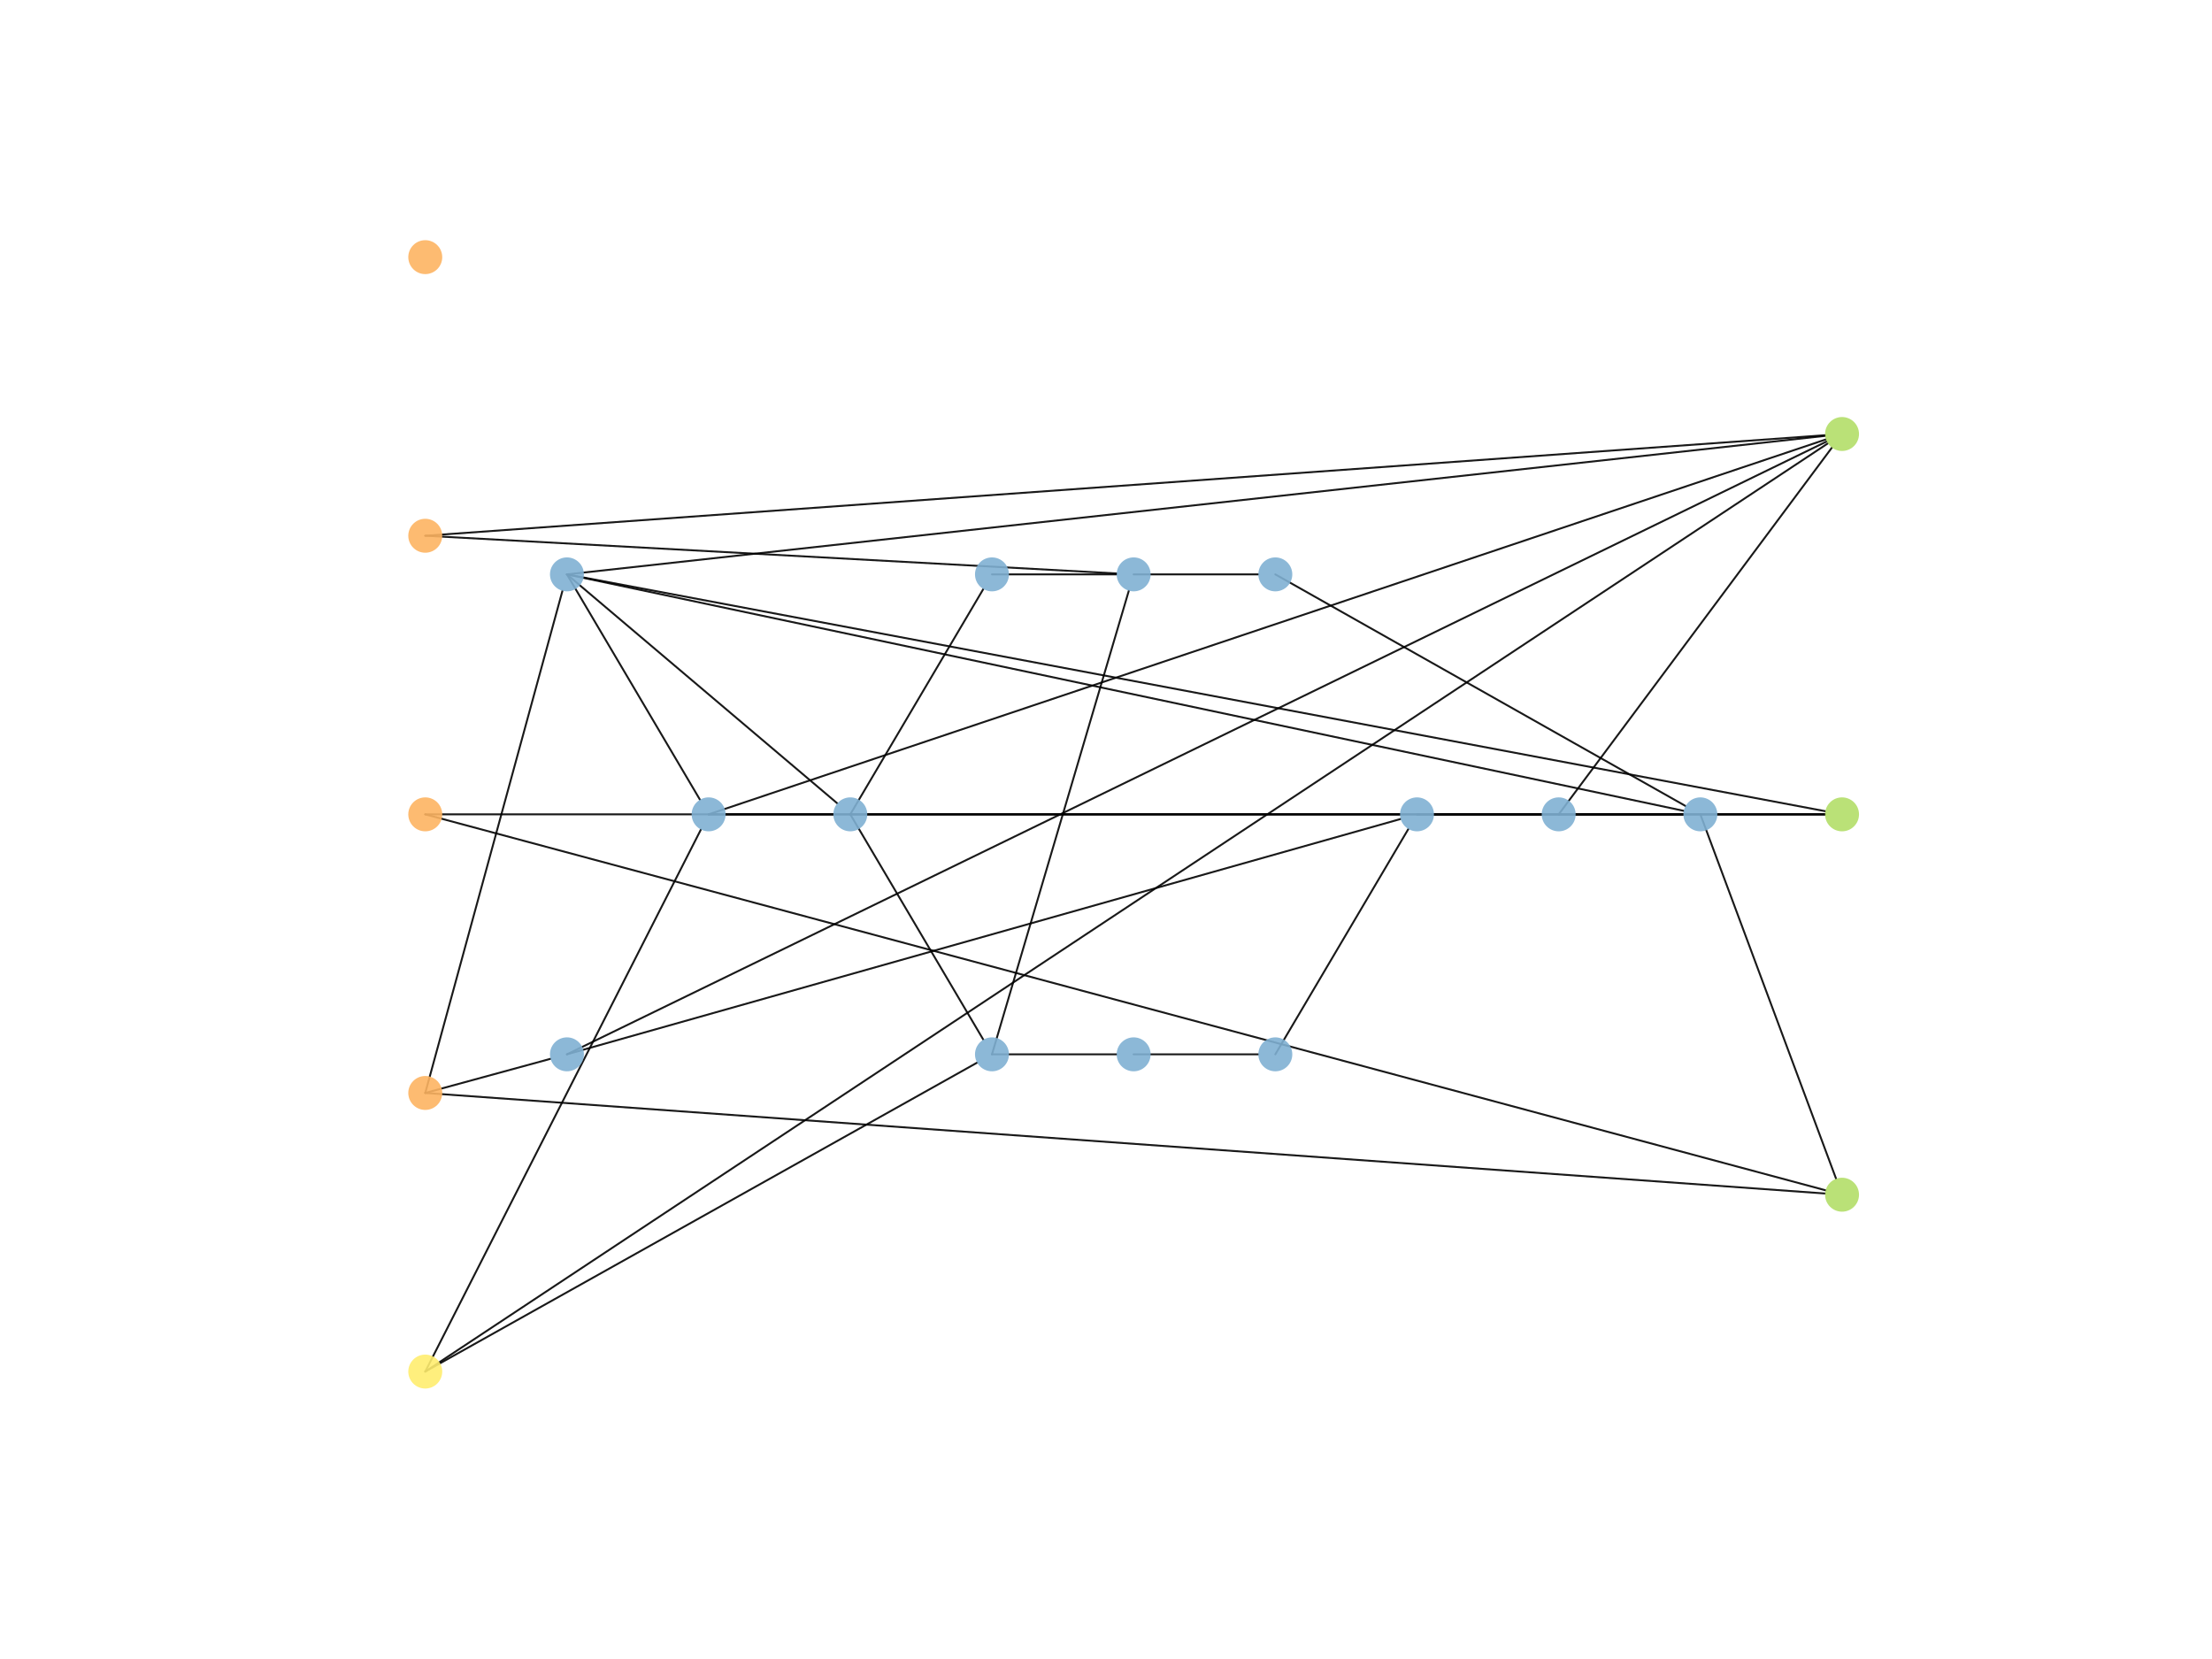 <?xml version="1.0" encoding="utf-8" standalone="no"?>
<!DOCTYPE svg PUBLIC "-//W3C//DTD SVG 1.1//EN"
  "http://www.w3.org/Graphics/SVG/1.1/DTD/svg11.dtd">
<!-- Created with matplotlib (https://matplotlib.org/) -->
<svg height="345.6pt" version="1.1" viewBox="0 0 460.8 345.6" width="460.8pt" xmlns="http://www.w3.org/2000/svg" xmlns:xlink="http://www.w3.org/1999/xlink">
 <defs>
  <style type="text/css">
*{stroke-linecap:butt;stroke-linejoin:round;}
  </style>
 </defs>
 <g id="figure_1">
  <g id="patch_1">
   <path d="M 0 345.6 
L 460.8 345.6 
L 460.8 0 
L 0 0 
z
" style="fill:#ffffff;"/>
  </g>
  <g id="axes_1">
   <g id="patch_2">
    <path clip-path="url(#p5c489db380)" d="M 88.59 111.607 
Q 160.612 115.534 232.634 119.461 
" style="fill:none;stroke:#000000;stroke-linecap:round;stroke-opacity:0.9;stroke-width:0.4;"/>
   </g>
   <g id="patch_3">
    <path clip-path="url(#p5c489db380)" d="M 88.59 111.607 
Q 234.397 101.135 380.204 90.663 
" style="fill:none;stroke:#000000;stroke-linecap:round;stroke-opacity:0.9;stroke-width:0.4;"/>
   </g>
   <g id="patch_4">
    <path clip-path="url(#p5c489db380)" d="M 88.59 169.645 
Q 234.392 169.645 380.195 169.645 
" style="fill:none;stroke:#000000;stroke-linecap:round;stroke-opacity:0.9;stroke-width:0.4;"/>
   </g>
   <g id="patch_5">
    <path clip-path="url(#p5c489db380)" d="M 88.59 169.645 
Q 234.451 208.804 380.312 247.963 
" style="fill:none;stroke:#000000;stroke-linecap:round;stroke-opacity:0.9;stroke-width:0.4;"/>
   </g>
   <g id="patch_6">
    <path clip-path="url(#p5c489db380)" d="M 88.59 227.684 
Q 101.641 224.125 114.692 220.567 
" style="fill:none;stroke:#000000;stroke-linecap:round;stroke-opacity:0.9;stroke-width:0.4;"/>
   </g>
   <g id="patch_7">
    <path clip-path="url(#p5c489db380)" d="M 88.59 227.684 
Q 102.881 175.375 117.172 123.066 
" style="fill:none;stroke:#000000;stroke-linecap:round;stroke-opacity:0.9;stroke-width:0.4;"/>
   </g>
   <g id="patch_8">
    <path clip-path="url(#p5c489db380)" d="M 88.59 227.684 
Q 234.397 238.155 380.204 248.627 
" style="fill:none;stroke:#000000;stroke-linecap:round;stroke-opacity:0.9;stroke-width:0.4;"/>
   </g>
   <g id="patch_9">
    <path clip-path="url(#p5c489db380)" d="M 88.59 285.722 
Q 117.303 229.258 146.016 172.794 
" style="fill:none;stroke:#000000;stroke-linecap:round;stroke-opacity:0.9;stroke-width:0.4;"/>
   </g>
   <g id="patch_10">
    <path clip-path="url(#p5c489db380)" d="M 88.59 285.722 
Q 146.074 253.544 203.558 221.365 
" style="fill:none;stroke:#000000;stroke-linecap:round;stroke-opacity:0.9;stroke-width:0.4;"/>
   </g>
   <g id="patch_11">
    <path clip-path="url(#p5c489db380)" d="M 88.59 285.722 
Q 234.686 189.042 380.783 92.361 
" style="fill:none;stroke:#000000;stroke-linecap:round;stroke-opacity:0.9;stroke-width:0.4;"/>
   </g>
   <g id="patch_12">
    <path clip-path="url(#p5c489db380)" d="M 118.104 219.637 
Q 204.945 195.121 291.786 170.606 
" style="fill:none;stroke:#000000;stroke-linecap:round;stroke-opacity:0.9;stroke-width:0.4;"/>
   </g>
   <g id="patch_13">
    <path clip-path="url(#p5c489db380)" d="M 118.104 219.637 
Q 249.326 155.798 380.549 91.958 
" style="fill:none;stroke:#000000;stroke-linecap:round;stroke-opacity:0.9;stroke-width:0.4;"/>
   </g>
   <g id="patch_14">
    <path clip-path="url(#p5c489db380)" d="M 118.104 119.653 
Q 131.963 143.128 145.822 166.603 
" style="fill:none;stroke:#000000;stroke-linecap:round;stroke-opacity:0.9;stroke-width:0.4;"/>
   </g>
   <g id="patch_15">
    <path clip-path="url(#p5c489db380)" d="M 118.104 119.653 
Q 146.269 143.507 174.433 167.36 
" style="fill:none;stroke:#000000;stroke-linecap:round;stroke-opacity:0.9;stroke-width:0.4;"/>
   </g>
   <g id="patch_16">
    <path clip-path="url(#p5c489db380)" d="M 118.104 119.653 
Q 234.429 144.283 350.754 168.912 
" style="fill:none;stroke:#000000;stroke-linecap:round;stroke-opacity:0.9;stroke-width:0.4;"/>
   </g>
   <g id="patch_17">
    <path clip-path="url(#p5c489db380)" d="M 118.104 119.653 
Q 249.16 105.225 380.216 90.797 
" style="fill:none;stroke:#000000;stroke-linecap:round;stroke-opacity:0.9;stroke-width:0.4;"/>
   </g>
   <g id="patch_18">
    <path clip-path="url(#p5c489db380)" d="M 118.104 119.653 
Q 249.18 144.322 380.257 168.991 
" style="fill:none;stroke:#000000;stroke-linecap:round;stroke-opacity:0.9;stroke-width:0.4;"/>
   </g>
   <g id="patch_19">
    <path clip-path="url(#p5c489db380)" d="M 147.618 169.645 
Q 160.608 169.645 173.598 169.645 
" style="fill:none;stroke:#000000;stroke-linecap:round;stroke-opacity:0.9;stroke-width:0.4;"/>
   </g>
   <g id="patch_20">
    <path clip-path="url(#p5c489db380)" d="M 147.618 169.645 
Q 263.997 130.59 380.376 91.536 
" style="fill:none;stroke:#000000;stroke-linecap:round;stroke-opacity:0.9;stroke-width:0.4;"/>
   </g>
   <g id="patch_21">
    <path clip-path="url(#p5c489db380)" d="M 147.618 169.645 
Q 263.907 169.645 380.196 169.645 
" style="fill:none;stroke:#000000;stroke-linecap:round;stroke-opacity:0.9;stroke-width:0.4;"/>
   </g>
   <g id="patch_22">
    <path clip-path="url(#p5c489db380)" d="M 177.132 169.645 
Q 190.991 146.17 204.85 122.696 
" style="fill:none;stroke:#000000;stroke-linecap:round;stroke-opacity:0.9;stroke-width:0.4;"/>
   </g>
   <g id="patch_23">
    <path clip-path="url(#p5c489db380)" d="M 177.132 169.645 
Q 190.991 193.12 204.85 216.595 
" style="fill:none;stroke:#000000;stroke-linecap:round;stroke-opacity:0.9;stroke-width:0.4;"/>
   </g>
   <g id="patch_24">
    <path clip-path="url(#p5c489db380)" d="M 177.132 169.645 
Q 234.393 169.645 291.654 169.645 
" style="fill:none;stroke:#000000;stroke-linecap:round;stroke-opacity:0.9;stroke-width:0.4;"/>
   </g>
   <g id="patch_25">
    <path clip-path="url(#p5c489db380)" d="M 206.646 119.653 
Q 219.636 119.653 232.626 119.653 
" style="fill:none;stroke:#000000;stroke-linecap:round;stroke-opacity:0.9;stroke-width:0.4;"/>
   </g>
   <g id="patch_26">
    <path clip-path="url(#p5c489db380)" d="M 206.646 219.637 
Q 220.903 171.34 235.159 123.043 
" style="fill:none;stroke:#000000;stroke-linecap:round;stroke-opacity:0.9;stroke-width:0.4;"/>
   </g>
   <g id="patch_27">
    <path clip-path="url(#p5c489db380)" d="M 206.646 219.637 
Q 219.636 219.637 232.626 219.637 
" style="fill:none;stroke:#000000;stroke-linecap:round;stroke-opacity:0.9;stroke-width:0.4;"/>
   </g>
   <g id="patch_28">
    <path clip-path="url(#p5c489db380)" d="M 236.16 119.653 
Q 249.15 119.653 262.14 119.653 
" style="fill:none;stroke:#000000;stroke-linecap:round;stroke-opacity:0.9;stroke-width:0.4;"/>
   </g>
   <g id="patch_29">
    <path clip-path="url(#p5c489db380)" d="M 236.16 219.637 
Q 249.15 219.637 262.14 219.637 
" style="fill:none;stroke:#000000;stroke-linecap:round;stroke-opacity:0.9;stroke-width:0.4;"/>
   </g>
   <g id="patch_30">
    <path clip-path="url(#p5c489db380)" d="M 265.674 219.637 
Q 279.533 196.162 293.392 172.687 
" style="fill:none;stroke:#000000;stroke-linecap:round;stroke-opacity:0.9;stroke-width:0.4;"/>
   </g>
   <g id="patch_31">
    <path clip-path="url(#p5c489db380)" d="M 265.674 119.653 
Q 308.406 143.78 351.139 167.908 
" style="fill:none;stroke:#000000;stroke-linecap:round;stroke-opacity:0.9;stroke-width:0.4;"/>
   </g>
   <g id="patch_32">
    <path clip-path="url(#p5c489db380)" d="M 295.188 169.645 
Q 308.178 169.645 321.168 169.645 
" style="fill:none;stroke:#000000;stroke-linecap:round;stroke-opacity:0.9;stroke-width:0.4;"/>
   </g>
   <g id="patch_33">
    <path clip-path="url(#p5c489db380)" d="M 295.188 169.645 
Q 322.935 169.645 350.682 169.645 
" style="fill:none;stroke:#000000;stroke-linecap:round;stroke-opacity:0.9;stroke-width:0.4;"/>
   </g>
   <g id="patch_34">
    <path clip-path="url(#p5c489db380)" d="M 295.188 169.645 
Q 337.691 169.645 380.193 169.645 
" style="fill:none;stroke:#000000;stroke-linecap:round;stroke-opacity:0.9;stroke-width:0.4;"/>
   </g>
   <g id="patch_35">
    <path clip-path="url(#p5c489db380)" d="M 324.702 169.645 
Q 337.692 169.645 350.682 169.645 
" style="fill:none;stroke:#000000;stroke-linecap:round;stroke-opacity:0.9;stroke-width:0.4;"/>
   </g>
   <g id="patch_36">
    <path clip-path="url(#p5c489db380)" d="M 324.702 169.645 
Q 353.16 131.446 381.617 93.247 
" style="fill:none;stroke:#000000;stroke-linecap:round;stroke-opacity:0.9;stroke-width:0.4;"/>
   </g>
   <g id="patch_37">
    <path clip-path="url(#p5c489db380)" d="M 354.216 169.645 
Q 368.356 207.605 382.495 245.565 
" style="fill:none;stroke:#000000;stroke-linecap:round;stroke-opacity:0.9;stroke-width:0.4;"/>
   </g>
   <g id="PathCollection_1">
    <defs>
     <path d="M 0 3.536 
C 0.938 3.536 1.837 3.163 2.5 2.5 
C 3.163 1.837 3.536 0.938 3.536 0 
C 3.536 -0.938 3.163 -1.837 2.5 -2.5 
C 1.837 -3.163 0.938 -3.536 0 -3.536 
C -0.938 -3.536 -1.837 -3.163 -2.5 -2.5 
C -3.163 -1.837 -3.536 -0.938 -3.536 0 
C -3.536 0.938 -3.163 1.837 -2.5 2.5 
C -1.837 3.163 -0.938 3.536 0 3.536 
z
" id="C0_0_e07fa406de"/>
    </defs>
    <g clip-path="url(#p5c489db380)">
     <use style="fill:#fdb462;fill-opacity:0.9;" x="88.59" xlink:href="#C0_0_e07fa406de" y="53.568"/>
    </g>
    <g clip-path="url(#p5c489db380)">
     <use style="fill:#fdb462;fill-opacity:0.9;" x="88.59" xlink:href="#C0_0_e07fa406de" y="111.607"/>
    </g>
    <g clip-path="url(#p5c489db380)">
     <use style="fill:#fdb462;fill-opacity:0.9;" x="88.59" xlink:href="#C0_0_e07fa406de" y="169.645"/>
    </g>
    <g clip-path="url(#p5c489db380)">
     <use style="fill:#fdb462;fill-opacity:0.9;" x="88.59" xlink:href="#C0_0_e07fa406de" y="227.684"/>
    </g>
    <g clip-path="url(#p5c489db380)">
     <use style="fill:#ffed6f;fill-opacity:0.9;" x="88.59" xlink:href="#C0_0_e07fa406de" y="285.722"/>
    </g>
    <g clip-path="url(#p5c489db380)">
     <use style="fill:#80b1d3;fill-opacity:0.9;" x="118.104" xlink:href="#C0_0_e07fa406de" y="219.637"/>
    </g>
    <g clip-path="url(#p5c489db380)">
     <use style="fill:#80b1d3;fill-opacity:0.9;" x="118.104" xlink:href="#C0_0_e07fa406de" y="119.653"/>
    </g>
    <g clip-path="url(#p5c489db380)">
     <use style="fill:#80b1d3;fill-opacity:0.9;" x="147.618" xlink:href="#C0_0_e07fa406de" y="169.645"/>
    </g>
    <g clip-path="url(#p5c489db380)">
     <use style="fill:#80b1d3;fill-opacity:0.9;" x="177.132" xlink:href="#C0_0_e07fa406de" y="169.645"/>
    </g>
    <g clip-path="url(#p5c489db380)">
     <use style="fill:#80b1d3;fill-opacity:0.9;" x="206.646" xlink:href="#C0_0_e07fa406de" y="119.653"/>
    </g>
    <g clip-path="url(#p5c489db380)">
     <use style="fill:#80b1d3;fill-opacity:0.9;" x="206.646" xlink:href="#C0_0_e07fa406de" y="219.637"/>
    </g>
    <g clip-path="url(#p5c489db380)">
     <use style="fill:#80b1d3;fill-opacity:0.9;" x="236.16" xlink:href="#C0_0_e07fa406de" y="119.653"/>
    </g>
    <g clip-path="url(#p5c489db380)">
     <use style="fill:#80b1d3;fill-opacity:0.9;" x="236.16" xlink:href="#C0_0_e07fa406de" y="219.637"/>
    </g>
    <g clip-path="url(#p5c489db380)">
     <use style="fill:#80b1d3;fill-opacity:0.9;" x="265.674" xlink:href="#C0_0_e07fa406de" y="219.637"/>
    </g>
    <g clip-path="url(#p5c489db380)">
     <use style="fill:#80b1d3;fill-opacity:0.9;" x="265.674" xlink:href="#C0_0_e07fa406de" y="119.653"/>
    </g>
    <g clip-path="url(#p5c489db380)">
     <use style="fill:#80b1d3;fill-opacity:0.9;" x="295.188" xlink:href="#C0_0_e07fa406de" y="169.645"/>
    </g>
    <g clip-path="url(#p5c489db380)">
     <use style="fill:#80b1d3;fill-opacity:0.9;" x="324.702" xlink:href="#C0_0_e07fa406de" y="169.645"/>
    </g>
    <g clip-path="url(#p5c489db380)">
     <use style="fill:#80b1d3;fill-opacity:0.9;" x="354.216" xlink:href="#C0_0_e07fa406de" y="169.645"/>
    </g>
    <g clip-path="url(#p5c489db380)">
     <use style="fill:#b3de69;fill-opacity:0.9;" x="383.73" xlink:href="#C0_0_e07fa406de" y="90.41"/>
    </g>
    <g clip-path="url(#p5c489db380)">
     <use style="fill:#b3de69;fill-opacity:0.9;" x="383.73" xlink:href="#C0_0_e07fa406de" y="169.645"/>
    </g>
    <g clip-path="url(#p5c489db380)">
     <use style="fill:#b3de69;fill-opacity:0.9;" x="383.73" xlink:href="#C0_0_e07fa406de" y="248.88"/>
    </g>
   </g>
  </g>
 </g>
 <defs>
  <clipPath id="p5c489db380">
   <rect height="266.112" width="357.12" x="57.6" y="41.472"/>
  </clipPath>
 </defs>
</svg>
